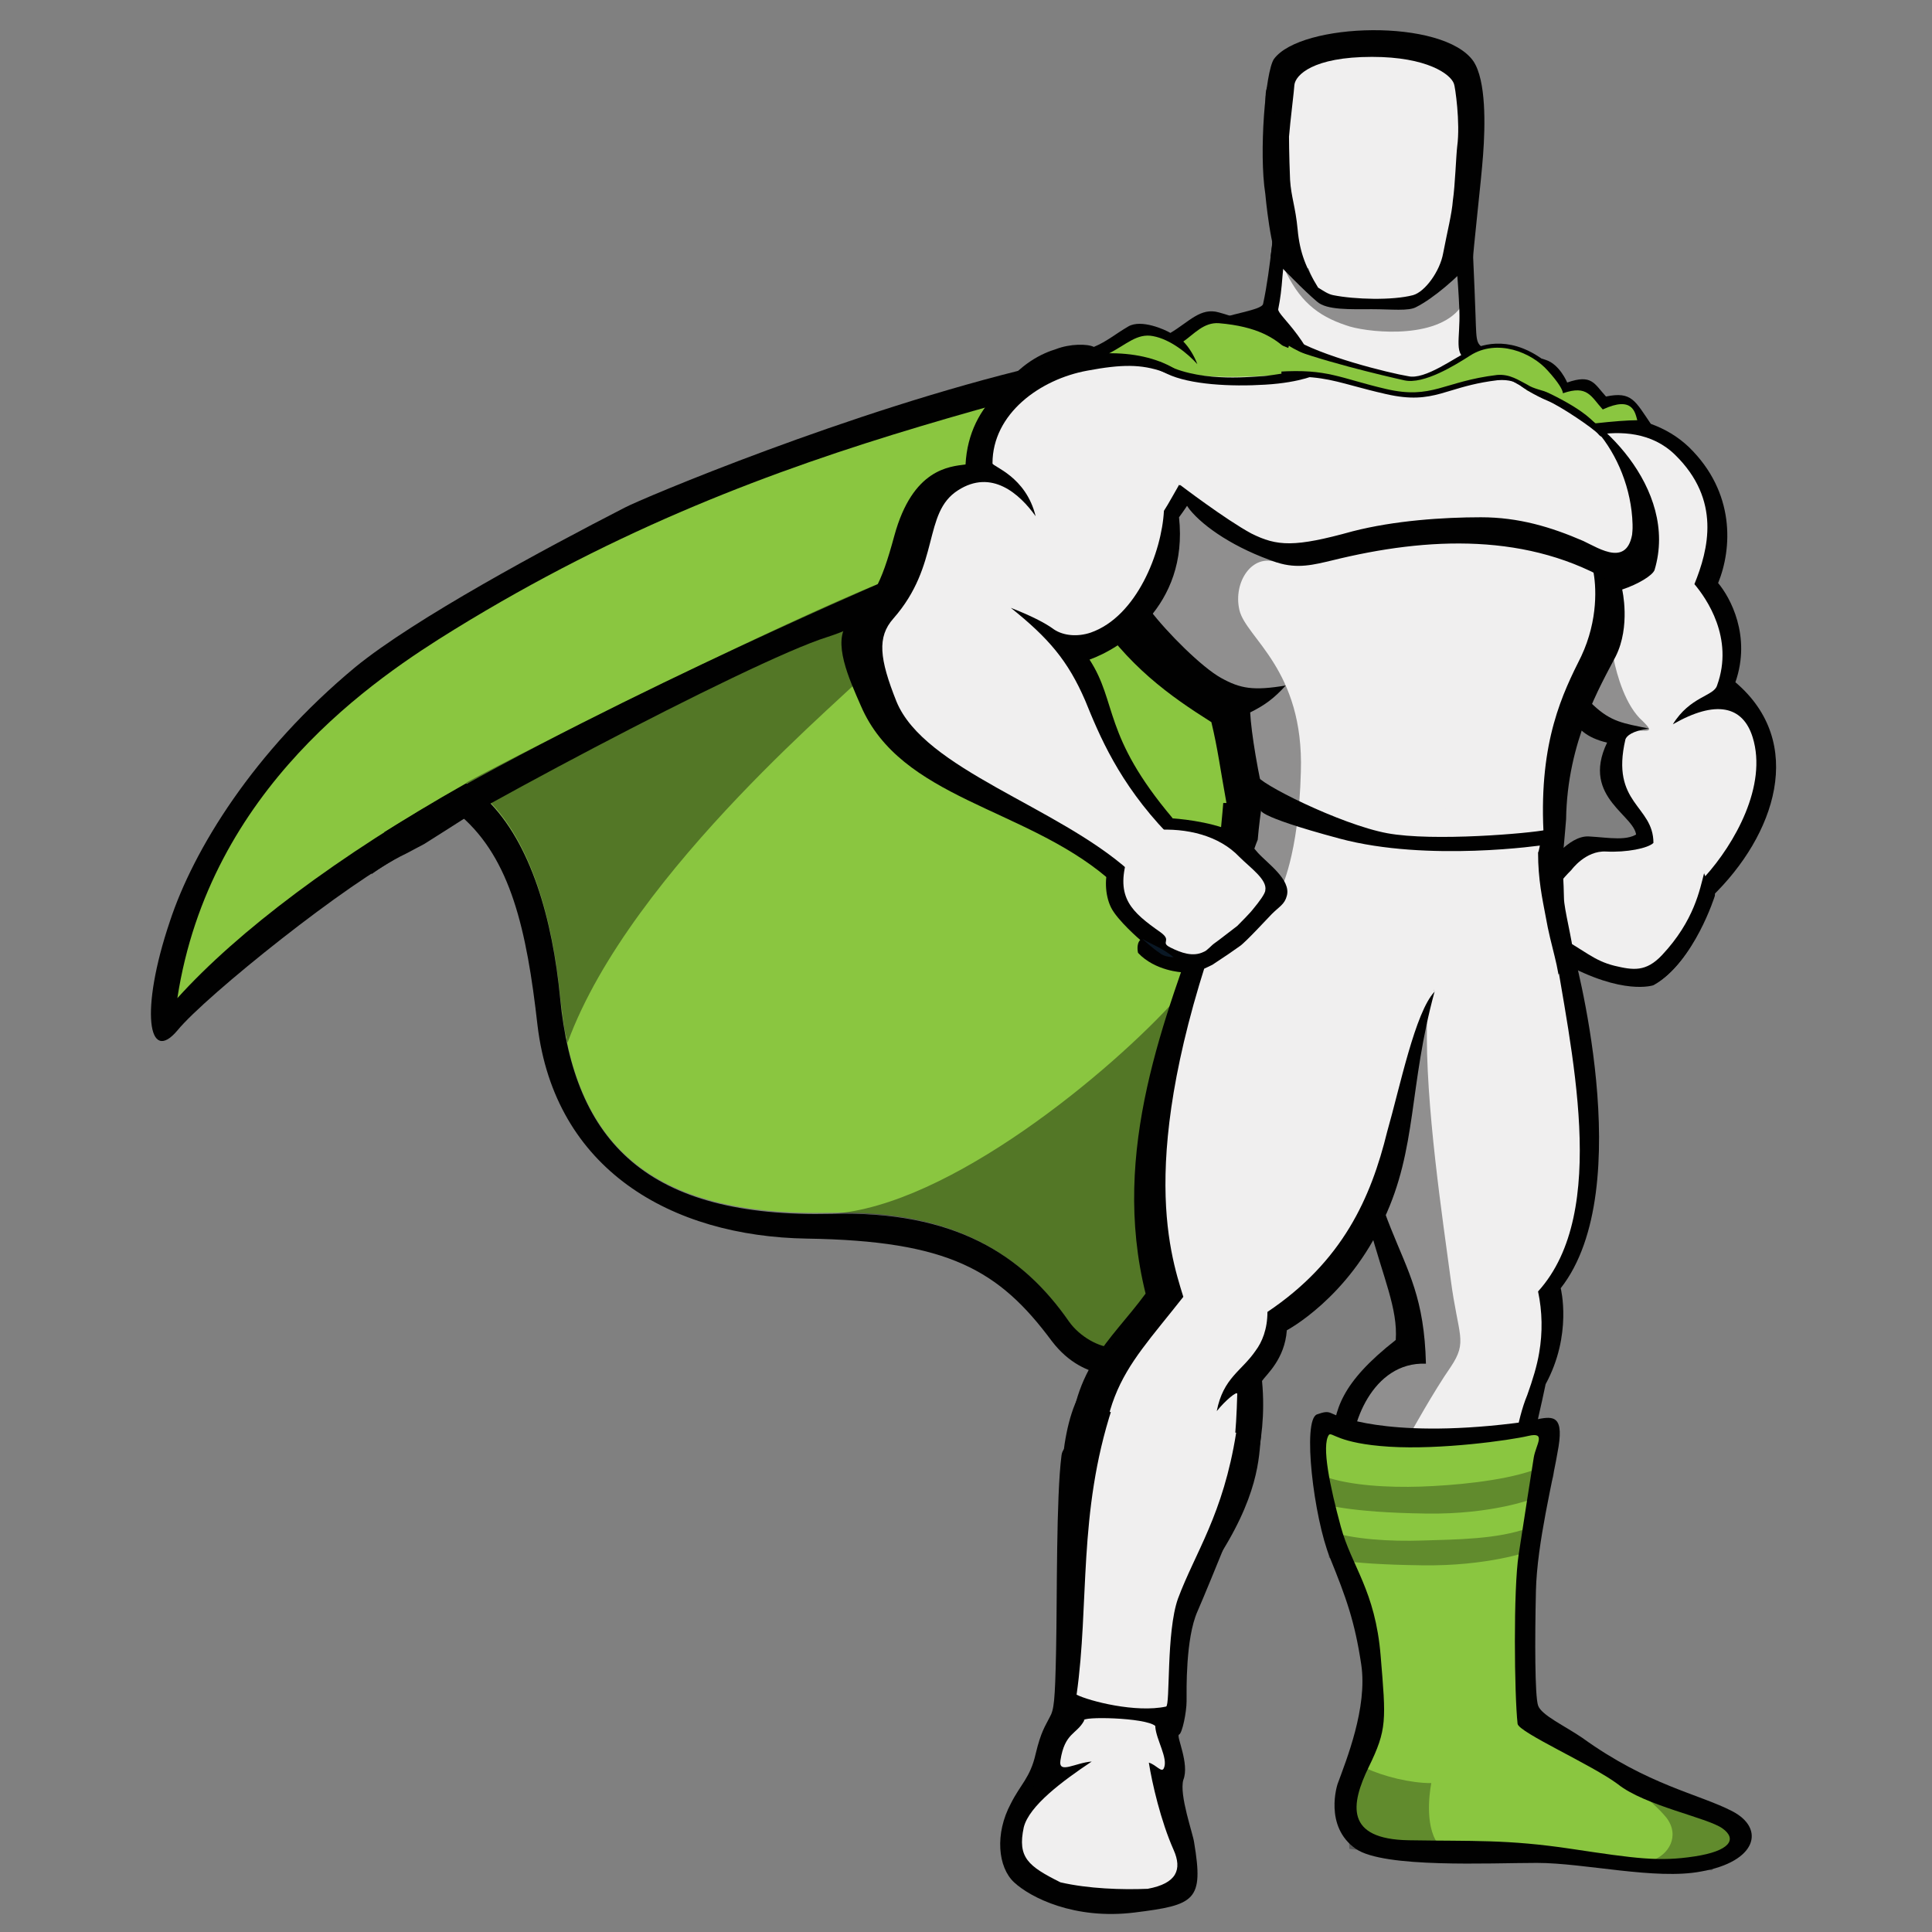 <svg width="80" height="80" viewBox="0 0 80 80" fill="none" xmlns="http://www.w3.org/2000/svg">
<rect x="0" y="0" width="80" height="80" fill="#808080" stroke="none"/>
<g id="gsap-greensock 2">
<g id="Group 3">
<path id="Vector" d="M16.809 35.349C14.532 36.421 8.505 41.243 7.344 42.671C6.138 44.1 5.781 41.868 7.031 38.162C8.013 35.171 10.514 31.108 14.711 27.625C17.166 25.616 22.569 22.715 25.872 21.018C26.542 20.66 35.203 17 42.927 15.169C43.597 14.99 42.124 16.285 41.901 17C40.74 20.393 17.568 34.947 17.568 34.947L16.809 35.349ZM49.446 76.29C49.848 78.701 49.49 78.88 46.99 79.192C44.49 79.505 42.66 78.567 41.99 77.942C41.32 77.317 41.186 75.933 41.856 74.683C42.258 73.879 42.66 73.612 42.883 72.629C43.106 71.692 43.285 71.469 43.463 71.112C43.642 70.799 43.687 70.486 43.731 68.299C43.776 66.111 43.731 62.003 43.955 60.262C44.178 58.477 51.902 61.066 51.902 61.066C51.902 61.066 50.071 65.62 49.58 66.736C49.089 67.852 49.134 69.995 49.134 70.442C49.134 70.888 48.955 71.781 48.821 71.826C48.687 71.87 49.268 73.031 48.999 73.701C48.821 74.326 49.401 75.933 49.446 76.29ZM52.393 8.025C52.125 6.329 52.393 2.98 52.75 2.445C53.866 0.926 59.759 0.748 61.01 2.534C61.545 3.337 61.501 5.213 61.411 6.418C61.322 7.623 61.01 10.213 60.965 11.062C60.92 11.687 54.447 12.669 53.018 10.972C52.616 10.526 52.393 8.025 52.393 8.025ZM65.519 71.96C68.242 73.924 70.341 74.281 71.725 74.996C73.109 75.71 72.751 77.094 70.43 77.496C68.555 77.853 65.608 77.139 63.644 77.139C61.679 77.139 57.304 77.362 56.143 76.558C54.804 75.621 55.384 73.879 55.384 73.879C55.741 72.897 56.634 70.71 56.366 68.924C56.098 67.138 55.741 66.156 55.071 64.504C54.402 62.852 53.911 58.789 54.536 58.566C55.161 58.342 54.982 58.566 55.786 58.744C56.589 58.923 57.482 59.191 59.224 59.191C60.965 59.191 62.885 58.923 63.554 58.789C64.224 58.655 64.76 58.521 64.536 59.905C64.313 61.289 63.644 63.879 63.599 65.888C63.554 67.897 63.554 70.219 63.688 70.62C63.822 71.022 64.805 71.469 65.519 71.96Z" fill="#010101"/>
<path id="Vector_2" d="M55.964 12.49C51.053 16.732 41.543 17.892 27.435 23.339C23.819 24.723 14.175 28.876 11.854 33.206C19.667 28.697 22.569 34.903 23.194 41.287C23.774 47.27 26.765 50.396 34.445 50.217C42.347 50.038 44.758 54.637 46.946 60.039C51.187 39.367 57.974 35.349 62.349 31.822C71.635 24.277 60.206 10.972 55.964 12.49Z" fill="#8AC640"/>
<path id="Vector_3" d="M55.964 12.49C44.178 16.598 32.525 17.625 18.818 26.063C15.559 28.072 8.683 32.626 7.344 41.332C12.344 35.796 23.908 28.831 38.061 24.411C45.204 22.179 50.428 20.705 56.768 18.25C56.322 15.392 56.322 14.276 55.964 12.49Z" fill="#8AC640"/>
<path id="Vector_4" d="M71.01 36.957C71.01 36.957 70.162 39.859 68.465 40.796C68.465 40.796 67.215 41.243 64.715 39.859C64.001 39.457 63.465 38.073 63.51 37.627C63.554 36.555 64.224 36.064 64.224 36.064C64.224 36.064 64.939 34.858 65.787 34.903C66.635 34.947 68.064 35.081 68.51 34.68C68.912 34.233 71.1 35.483 71.01 36.957ZM52.794 8.874C52.794 8.874 52.616 11.151 52.303 12.579C52.259 12.848 50.919 12.981 49.937 13.383C51.812 18.741 63.108 18.696 64.581 16.062C63.867 15.571 62.438 14.812 61.769 14.544C61.099 14.276 61.144 14.321 61.099 13.071C61.054 11.82 60.965 9.499 60.875 8.874C60.786 8.249 53.866 8.249 52.794 8.874Z" fill="#010101"/>
<path id="Vector_5" d="M53.241 8.874C53.241 8.874 53.241 10.168 53.107 11.419C53.062 11.999 53.018 12.356 52.929 12.803C52.884 13.071 54.447 14.142 54.893 16.508C57.036 21.285 61.992 18.919 64.046 16.642C63.331 16.151 62.17 15.481 60.831 14.946C60.161 14.678 60.474 14.097 60.429 12.847C60.385 11.597 60.206 9.767 60.117 9.097C60.027 8.427 54.312 8.249 53.241 8.874Z" fill="#F0EFEF"/>
<path id="Vector_6" d="M52.794 8.874C52.794 8.874 52.75 9.678 52.616 10.615C53.196 11.195 53.955 11.999 54.536 12.49C54.938 12.848 55.92 12.803 56.813 12.803C57.616 12.803 58.331 12.892 58.643 12.714C59.358 12.356 60.385 11.463 60.965 10.794C60.92 9.99 60.876 9.231 60.831 8.874C60.786 8.249 53.866 8.249 52.794 8.874Z" fill="#010101"/>
<path id="Vector_7" d="M56.857 12.267C56.322 12.267 55.696 12.222 55.205 12.133C54.982 12.088 54.759 11.954 54.58 11.865C54.268 11.642 53.955 11.374 53.598 11.106C52.884 10.57 52.839 10.258 52.839 10.124C53.152 7.311 52.75 4.945 52.75 4.945C52.75 4.945 52.437 3.739 54.134 3.427C55.83 3.114 56.857 3.07 56.857 3.07C56.857 3.07 57.929 3.07 59.581 3.427C61.277 3.739 60.965 4.945 60.965 4.945C60.965 4.945 60.563 7.311 60.875 10.124C60.875 10.258 60.831 10.57 60.116 11.106C59.491 11.553 59 12.043 58.509 12.133C58.018 12.222 57.393 12.267 56.857 12.267Z" fill="#010101"/>
<path id="Vector_8" d="M56.857 1.909C53.911 1.909 53.33 2.712 52.482 3.605C52.303 3.829 52.437 5.168 52.75 8.025H53.152C53.152 8.025 52.884 7.222 52.928 6.284C52.973 5.347 53.152 5.391 53.017 5.168C52.839 4.9 52.482 4.454 53.286 4.007C54.089 3.561 55.339 4.364 56.857 4.409C58.375 4.364 59.67 3.561 60.474 4.007C61.277 4.454 60.92 4.9 60.742 5.168C60.563 5.436 60.786 5.347 60.831 6.284C60.875 7.222 60.608 8.025 60.608 8.025H61.009C61.277 5.168 61.456 3.918 61.322 3.695C60.563 2.712 59.804 1.953 56.857 1.909ZM71.01 37.09C71.01 37.09 70.162 39.814 68.51 40.752C68.153 40.573 68.198 40.305 67.885 39.903C67.796 39.77 67.483 39.68 67.349 39.546C67.215 39.412 67.26 39.189 67.037 39.011C66.858 38.832 66.724 38.966 66.546 38.832C66.367 38.653 66.322 38.43 66.188 38.296C66.099 38.207 65.742 38.162 65.653 38.073C65.429 37.85 63.465 37.448 63.554 37.001C63.733 36.331 64.09 35.84 64.09 35.84C64.09 35.84 64.938 34.59 65.786 34.635C66.635 34.68 67.439 34.858 67.885 34.456C68.376 34.01 71.144 35.662 71.01 37.09Z" fill="#010101"/>
<path id="Vector_9" d="M65.206 17.357C65.206 17.357 68.019 16.687 69.939 18.518C71.859 20.393 71.725 22.714 71.144 24.143C71.635 24.723 72.528 26.331 71.859 28.25C74.805 30.751 73.511 34.59 70.876 37.135C70.876 37.135 70.251 34.813 67.751 34.68C67.841 33.787 65.43 33.072 66.546 30.751C64.849 30.349 64.894 29.188 64.626 27.759C64.403 26.331 65.206 17.357 65.206 17.357Z" fill="#010101"/>
<path id="Vector_10" d="M64.179 18.607C64.179 18.607 67.439 16.955 69.358 18.83C71.278 20.705 70.742 22.759 70.162 24.188C70.653 24.768 71.814 26.42 71.1 28.384C70.966 28.831 69.983 28.831 69.269 29.992C71.055 28.965 72.171 29.233 72.573 30.527C73.198 32.536 71.814 34.947 70.608 36.287C70.608 36.242 70.564 36.197 70.564 36.153C70.385 36.823 70.162 38.117 68.823 39.546C68.153 40.26 67.617 40.171 66.858 39.992C65.965 39.769 65.653 39.367 64.403 38.698C63.688 38.296 64.09 37.805 64.09 37.403C64.09 37.314 64.179 37.179 64.313 37.001C64.403 36.778 64.67 36.421 65.072 36.019C65.072 36.019 65.653 35.215 66.501 35.26C67.349 35.304 68.242 35.126 68.465 34.903C68.465 33.34 66.68 33.295 67.305 30.617C67.349 30.483 67.573 30.259 68.287 30.17C67.215 29.947 66.724 29.902 65.965 29.188C65.429 28.697 65.028 28.072 64.894 27.268C64.626 25.884 64.179 18.607 64.179 18.607Z" fill="#F0EFEF"/>
<path id="Vector_11" d="M54.759 15.794C54.491 15.437 53.107 13.651 50.473 12.937C49.714 12.713 49.223 13.338 48.464 13.785C48.24 13.651 47.258 13.205 46.722 13.517C46.187 13.829 45.83 14.142 45.294 14.365C45.026 14.231 44.312 14.231 43.731 14.454C43.151 14.633 42.258 15.035 41.41 16.196C40.874 18.116 50.874 16.687 50.874 16.687L54.759 15.794Z" fill="#010101"/>
<path id="Vector_12" d="M54.848 15.794C53.419 15.303 53.643 13.651 50.473 13.383C49.847 13.338 49.446 13.829 48.999 14.142C49.223 14.365 49.446 14.723 49.58 15.08C49.178 14.633 48.464 14.053 47.749 13.919C47.079 13.785 46.633 14.276 45.919 14.633C46.052 14.767 46.186 14.99 46.365 15.258C45.74 14.857 45.293 14.723 44.445 15.035C43.865 15.213 42.748 15.705 41.9 16.91C41.364 18.83 50.919 16.687 50.919 16.687L54.848 15.794Z" fill="#8AC640"/>
<path id="Vector_13" d="M63.242 16.509C63.242 16.509 63.242 16.017 63.197 15.571C63.197 15.482 62.84 15.258 62.84 15.169L62.751 15.08C62.751 15.08 63.465 14.678 64.001 14.901C64.581 15.08 64.894 15.839 64.894 15.839C65.921 15.482 66.01 15.884 66.501 16.419C67.573 16.196 67.706 16.598 68.376 17.58C68.376 17.58 67.573 17.446 66.01 17.714C64.492 17.937 63.242 16.464 63.242 16.509Z" fill="#010101"/>
<path id="Vector_14" d="M63.063 16.285C63.063 16.285 63.331 16.062 63.242 16.017C63.733 15.749 64.403 15.437 64.715 16.285C65.742 15.928 65.876 16.419 66.367 16.955C67.617 16.375 67.706 17.089 67.796 17.401C67.394 17.401 66.814 17.446 66.01 17.535C64.492 17.759 63.019 16.24 63.063 16.285Z" fill="#8AC640"/>
<path id="Vector_15" d="M47.883 15.169C47.883 15.169 50.428 16.062 52.571 15.928C54.714 15.749 58.375 15.571 60.34 16.732C60.34 16.732 62.349 16.017 64.224 16.508C66.1 16.999 69.537 20.214 68.51 23.607C68.421 23.83 67.841 24.188 67.171 24.411C67.171 24.411 67.528 25.929 66.903 27.179C66.278 28.384 64.894 30.706 64.849 33.921C64.805 34.456 64.716 35.572 64.626 36.108C61.144 35.974 55.786 34.679 50.518 34.769C50.562 34.189 50.607 33.831 50.652 33.251H50.785C50.517 31.777 50.428 31.018 50.16 29.902C48.464 28.831 46.678 27.581 45.16 25.214C43.687 22.848 47.883 15.169 47.883 15.169ZM65.117 39.278C65.117 39.278 67.885 49.19 64.626 53.342C64.626 53.342 65.117 55.262 64.001 57.316C63.822 58.209 63.599 59.012 63.465 59.905C62.885 63.611 61.902 65.173 61.635 71.111L58.956 71.067C58.956 71.067 58.643 66.781 57.705 64.504C57.17 63.209 55.071 61.468 55.161 59.727C55.25 58.387 55.518 57.271 57.795 55.485C57.974 52.896 55.384 50.44 55.786 40.796L65.117 39.278Z" fill="#010101"/>
<path id="Vector_16" d="M64.314 38.876C65.028 43.43 66.68 50.172 63.688 53.476C63.865 54.313 63.88 55.177 63.733 56.02C63.644 56.556 63.465 57.137 63.242 57.762C62.795 58.833 62.617 60.396 62.483 61.333C61.902 65.039 61.902 65.218 61.635 71.156L58.956 71.111C58.956 71.111 58.643 66.825 57.705 64.548C57.17 63.254 56.054 62.137 55.964 60.396C55.875 59.057 56.813 56.378 59.045 56.467C58.911 51.065 56.411 52.136 55.741 40.885L64.314 38.876ZM47.883 15.169C47.883 15.169 48.866 15.482 49.937 15.571C51.009 15.66 52.169 15.571 53.196 15.526C55.339 15.348 58.375 15.124 60.384 16.285C60.384 16.285 61.501 15.928 62.706 16.017C63.242 16.062 63.778 16.508 64.403 16.687C66.367 17.178 68.242 20.437 67.394 23.384C67.305 23.607 66.679 23.384 65.965 23.607C66.099 24.232 66.188 25.661 65.474 27.179C64.715 28.697 63.733 30.662 63.911 34.412C59.223 34.189 57.125 33.876 52.482 33.653C52.08 32.001 51.812 30.349 51.767 29.501C52.392 29.188 52.749 28.921 53.241 28.385C51.901 28.608 51.365 28.518 50.562 28.072C49.758 27.625 48.329 26.197 47.615 25.259C47.526 25.17 47.035 26.643 45.919 26.688C45.517 26.108 47.213 24.456 46.901 23.831C45.785 21.553 47.883 15.169 47.883 15.169Z" fill="#F0EFEF"/>
<path id="Vector_17" d="M64.67 35.171C64.67 35.171 64.76 36.778 64.76 37.18C64.76 37.626 65.117 38.965 65.161 39.591C64.67 40.439 62.527 42.359 58.643 43.073C54.803 43.877 49.714 37.85 49.714 37.85C49.848 37.269 50.294 35.572 50.607 34.68C50.651 34.59 50.74 34.367 50.74 34.278C51.142 33.697 64.67 35.171 64.67 35.171Z" fill="#010101"/>
<path id="Vector_18" d="M63.688 35.305C63.688 36.421 63.867 37.225 64.001 37.939C64.224 39.234 64.581 40.082 64.581 40.93C64.581 43.52 61.188 43.073 58.33 43.163C54.491 43.966 51.232 37.939 51.232 37.939C51.499 36.912 51.678 35.752 52.08 34.769C52.124 34.233 52.214 33.564 52.258 33.251C57.705 33.251 61.545 33.564 63.777 33.787C63.867 34.278 63.778 35.126 63.688 35.305Z" fill="#F0EFEF"/>
<path id="Vector_19" d="M59.402 41.064C59.402 41.064 57.036 35.796 49.937 37.359C48.24 42.136 45.963 47.627 47.437 53.565C45.963 55.575 44.267 56.691 44.267 60.396C44.267 64.102 44.445 64.727 44.445 64.727L49.669 64.995C49.669 64.995 51.365 62.808 52.035 60.441C52.214 59.771 52.392 58.566 52.258 57.182C52.437 56.914 53.196 56.289 53.285 55.084C53.285 55.084 55.83 53.744 57.304 50.485C58.688 47.538 58.331 44.993 59.402 41.064Z" fill="#010101"/>
<path id="Vector_20" d="M59.402 41.064C59.268 40.573 57.482 35.751 50.874 37.18C46.99 47.538 48.419 51.824 48.999 53.699C46.365 57.047 45.16 57.762 45.696 64.548H49.178C50.785 62.003 51.143 61.066 51.232 57.717C51.232 57.583 50.741 57.985 50.383 58.432C50.652 57.048 51.41 56.78 51.991 55.931C52.259 55.574 52.482 55.038 52.482 54.324C55.607 52.226 56.768 49.592 57.438 46.868C57.974 44.993 58.598 41.912 59.402 41.064Z" fill="#F0EFEF"/>
<path id="Vector_21" d="M48.374 33.876C48.374 33.876 49.58 33.921 50.652 34.278C51.678 34.635 51.678 34.858 52.08 35.305C52.482 35.752 53.464 36.421 53.286 37.09C53.196 37.448 52.973 37.537 52.661 37.85C52.527 37.983 51.544 39.055 51.321 39.189C51.187 39.278 51.009 39.412 50.875 39.501L50.205 39.948C49.759 40.171 49.446 40.305 48.955 40.261C48.955 40.261 47.839 40.216 47.124 39.457C47.124 39.457 47.035 39.1 47.214 38.921C47.214 38.921 46.276 38.117 46.008 37.582C45.74 37.046 45.74 36.287 45.919 35.885C46.008 35.483 47.749 34.367 48.374 33.876ZM49.491 77.317L49.357 78.434C49.357 78.434 48.955 78.925 45.964 78.88C42.928 78.835 42.124 77.898 41.856 77.407L41.678 76.246C41.678 76.246 42.258 75.398 42.392 75.398C43.374 75.487 46.723 76.826 49.045 77.183C49.267 77.183 49.312 77.273 49.491 77.317ZM55.964 75.04C55.964 75.531 55.92 75.531 55.92 76.023C56.455 76.424 57.795 76.648 60.34 76.603C64.045 76.514 67.483 77.719 71.68 77.005L71.725 76.201L71.323 76.156L56.455 74.951L55.964 75.04Z" fill="#010101"/>
<path id="Vector_22" d="M59.224 76.603H60.34C62.751 76.514 65.028 77.049 67.483 77.183C68.778 77.139 70.385 76.826 70.251 75.889L57.572 74.817C56.813 75.665 57.393 76.38 59.224 76.603ZM44.669 57.807C45.071 58.075 47.794 59.682 52.214 59.459C52.125 60.307 52.169 61.959 50.205 64.861C49.223 66.29 48.374 68.79 48.196 71.96C48.24 72.674 48.642 73.299 48.106 74.237C48.285 74.817 48.999 75.978 49.357 76.692C49.714 77.407 49.892 78.21 47.526 78.255C45.115 78.299 41.231 78.032 41.767 76.157C42.035 75.174 42.794 74.148 42.883 73.746C42.972 73.344 42.972 72.138 43.731 71.335C44.401 69.102 44.178 66.959 44.044 64.95C43.82 62.852 43.776 59.503 44.669 57.807ZM48.821 21.419C51.991 17.178 49.312 13.785 44.222 14.812C42.169 15.213 40.115 16.642 39.981 19.232C39.311 19.321 37.793 19.41 37.034 22.178C36.454 24.321 36.141 24.723 35.114 25.795C34.445 26.554 35.159 28.116 35.65 29.233C37.302 33.072 42.392 33.429 45.83 36.331C46.99 36.019 48.196 34.724 48.553 33.876C45.651 30.438 46.276 29.099 45.115 27.313C46.365 26.866 49.223 25.125 48.821 21.419Z" fill="#010101"/>
<path id="Vector_23" d="M48.196 21.152C48.374 20.884 48.687 20.303 48.821 20.08C48.866 20.035 49.357 20.884 49.401 20.839C50.607 18.875 50.919 16.017 49.535 15.749C49.222 15.704 48.642 15.571 48.151 15.392C47.258 15.079 46.455 15.079 45.026 15.347C43.061 15.704 41.097 17.133 41.097 19.187C41.097 19.321 42.481 19.723 42.883 21.375C42.213 20.437 41.052 19.41 39.668 20.303C38.195 21.241 38.954 23.384 36.989 25.616C36.319 26.375 36.409 27.268 37.123 29.054C38.284 31.867 43.776 33.385 46.767 36.063C47.481 35.751 47.972 35.036 48.329 34.501C46.32 32.402 45.517 30.438 44.936 29.009C44.222 27.357 43.418 26.42 41.856 25.169C42.659 25.482 43.285 25.794 43.641 26.062C44.043 26.33 44.623 26.375 45.16 26.196C47.08 25.527 48.106 22.848 48.196 21.152Z" fill="#F0EFEF"/>
<path id="Vector_24" d="M67.617 21.866C67.483 23.563 66.233 22.714 65.564 22.402C64.224 21.821 62.885 21.419 61.322 21.419C59.759 21.419 57.75 21.553 56.009 22C53.598 22.67 52.884 22.625 51.812 22.089C50.741 21.509 48.866 20.08 48.866 20.08C48.866 20.08 48.821 20.526 49.268 21.107C49.848 21.821 51.143 22.714 52.884 23.294C53.732 23.563 54.402 23.384 55.161 23.205C59.135 22.223 63.331 22.044 66.858 24.188C67.037 24.277 67.662 24.009 67.93 23.607C68.287 23.027 67.617 21.866 67.617 21.866Z" fill="#010101"/>
<path id="Vector_25" d="M47.303 38.876C47.66 39.1 48.106 39.234 48.597 39.635C48.597 39.635 48.196 39.635 48.017 39.457C47.794 39.323 47.347 38.921 47.303 38.876Z" fill="#0A1825"/>
<path id="Vector_26" d="M60.206 3.472C60.072 3.07 59.089 2.355 56.813 2.355C54.357 2.355 53.643 3.114 53.598 3.516C53.598 3.65 53.419 5.079 53.375 5.659C53.375 5.659 53.375 6.373 53.419 7.445C53.464 8.159 53.643 8.561 53.732 9.499C53.821 10.481 54.089 11.106 54.58 11.91C54.803 12.043 54.982 12.177 55.205 12.222C56.098 12.401 57.661 12.445 58.509 12.222C59 12.088 59.625 11.24 59.759 10.481C59.938 9.543 60.116 8.874 60.161 8.293C60.25 7.713 60.295 6.418 60.34 6.061C60.474 5.079 60.25 3.561 60.206 3.472Z" fill="#F0EFEF"/>
<path id="Vector_27" d="M55.518 58.655C55.518 58.655 57.884 59.682 63.733 58.789C63.733 58.789 62.081 67.093 62.84 71.245C62.84 71.245 63.599 72.317 69.225 74.371C69.225 74.371 71.725 74.996 71.636 76.246C71.636 76.246 71.725 76.514 68.689 76.424C65.653 76.335 62.796 75.799 60.786 75.799C58.777 75.799 56.634 75.888 56.277 75.308C55.875 74.772 56.366 73.388 56.947 72.585C57.572 71.737 57.393 71.111 57.349 69.593C57.214 65.62 54.178 61.512 55.518 58.655Z" fill="#010101"/>
<path id="Vector_28" d="M55.027 59.414C54.714 59.861 55.071 61.557 55.518 63.209C55.964 64.861 56.947 65.843 57.17 68.567C57.393 71.245 57.438 71.603 56.678 73.165C55.919 74.727 55.696 76.156 58.33 76.201C60.964 76.246 62.393 76.156 65.072 76.558C67.751 76.96 68.689 77.094 70.162 76.871C71.635 76.648 71.948 76.156 71.323 75.71C70.698 75.263 68.108 74.772 66.992 73.879C65.92 73.076 62.885 71.736 62.84 71.379C62.706 70.174 62.661 65.798 62.885 64.37C63.108 62.941 63.42 60.887 63.51 60.351C63.599 59.816 64.045 59.28 63.286 59.458C62.528 59.637 59.67 60.039 57.527 59.905C55.384 59.771 55.161 59.28 55.027 59.414Z" fill="#8AC640"/>
<path id="Vector_29" opacity="0.3" d="M56.545 73.21C57.304 73.567 58.42 73.835 59.268 73.835C59.268 73.835 58.956 75.308 59.447 76.201C59.938 77.094 55.875 76.558 55.875 76.558L55.697 73.388L56.545 73.21ZM68.376 77.049C69.091 76.826 69.582 76.023 69.001 75.264C68.376 74.505 67.841 74.371 68.644 74.326C69.448 74.281 72.394 76.067 72.394 76.067L70.876 77.451L68.376 77.049ZM54.893 61.155C55.92 61.512 57.482 61.602 58.822 61.557C60.161 61.512 62.17 61.334 63.465 60.887C64.76 60.441 64.224 61.378 64.224 61.378L63.51 62.048C63.51 62.048 61.813 62.718 59.045 62.673C55.786 62.629 54.803 62.272 54.803 62.272L54.893 61.155ZM54.982 63.388C56.009 63.745 57.572 63.834 58.911 63.789C60.25 63.745 62.036 63.745 63.331 63.254C63.867 63.075 63.554 63.834 63.554 63.834L63.331 64.236C63.331 64.236 61.59 64.861 58.866 64.816C55.607 64.772 55.027 64.504 55.027 64.504L54.982 63.388Z" fill="#010101"/>
<path id="Vector_30" d="M52.035 32.09C52.035 32.403 55.518 34.144 57.438 34.501C59.358 34.858 63.376 34.501 64.001 34.367L63.911 34.992C63.911 34.992 59.134 35.707 55.473 34.725C51.812 33.742 52.214 33.519 52.214 33.519L52.035 32.09Z" fill="#010101"/>
<path id="Vector_31" d="M44.579 70.174C45.115 70.442 47.035 70.933 48.285 70.665C48.463 70.62 48.285 67.584 48.776 66.2C49.49 64.28 50.651 62.718 51.187 59.325C49.312 59.146 47.169 58.655 46.053 58.298C44.624 62.673 45.115 66.423 44.579 70.174ZM47.571 72.987C47.883 73.076 48.106 73.433 48.196 73.21C48.374 72.808 47.883 72.049 47.839 71.514V71.469C47.437 71.112 44.713 71.067 44.892 71.246C44.58 71.826 44.089 71.737 43.91 72.897C43.821 73.478 44.535 72.987 45.205 72.942C43.999 73.746 42.615 74.773 42.392 75.665C42.124 76.916 42.571 77.273 43.91 77.943C45.071 78.211 46.455 78.255 47.526 78.211C48.732 77.987 48.955 77.407 48.598 76.603C48.062 75.398 47.705 73.835 47.571 72.987Z" fill="#F0EFEF"/>
<path id="Vector_32" d="M48.062 14.99C49.535 15.839 51.589 15.616 52.348 15.571C52.527 15.571 54.313 15.258 54.402 15.303C54.58 15.347 54.58 15.481 54.58 15.481C54.58 15.481 53.91 15.838 52.393 15.928C50.964 16.017 49.267 15.928 48.33 15.481C47.214 14.99 48.062 14.99 48.062 14.99ZM63.242 15.839C63.51 16.017 65.251 16.687 66.01 17.491C66.68 18.205 66.323 18.16 66.188 17.982C66.01 17.758 64.626 16.821 64.09 16.598C63.554 16.375 62.885 15.973 62.885 15.883C62.885 15.794 63.242 15.839 63.242 15.839Z" fill="#010101"/>
<path id="Vector_33" d="M47.839 34.367C49.133 34.278 50.473 34.59 51.321 35.483C51.767 35.93 52.482 36.421 52.393 36.867C52.393 37.001 52.125 37.358 51.902 37.626C51.768 37.805 51.366 38.206 51.232 38.341C51.053 38.474 50.428 38.966 50.294 39.055C50.16 39.144 49.982 39.368 49.848 39.412C49.401 39.636 48.91 39.457 48.464 39.234C48.017 39.011 48.553 38.966 48.062 38.609C46.857 37.76 46.187 37.18 46.678 35.528C46.722 35.215 47.214 34.858 47.839 34.367Z" fill="#F0EFEF"/>
<path id="Vector_34" opacity="0.4" d="M36.454 24.143C32.435 25.75 22.211 30.84 19.309 32.403C21.72 33.921 22.836 37.582 23.194 41.287C23.238 41.645 23.283 41.957 23.328 42.314C23.372 42.627 23.417 42.85 23.461 42.984C23.461 43.029 23.461 43.118 23.506 43.163C26.14 35.975 35.56 28.385 35.918 27.804C36.096 27.536 35.694 26.375 36.32 25.26C37.123 23.83 38.686 23.205 36.454 24.143ZM46.008 57.851C48.062 53.744 48.106 49.815 48.062 45.216C48.062 43.296 49.446 40.573 48.732 41.332C46.053 44.323 39.311 49.949 34.445 50.261C41.276 50.038 43.954 53.476 46.008 57.851Z" fill="#010101"/>
<path id="Vector_35" d="M15.38 36.198C17.925 34.367 31.096 27.358 34.266 26.375C37.436 25.348 36.454 24.143 36.454 24.143C36.454 24.143 23.595 29.679 15.916 34.456" fill="#010101"/>
<path id="Vector_36" opacity="0.4" d="M52.884 23.295C51.857 22.893 51.053 24.099 51.321 25.259C51.589 26.42 54 27.715 53.866 31.956C53.777 35.439 53.017 36.867 53.017 36.867L51.321 34.725C51.321 34.725 51.053 29.902 50.473 29.188C49.892 28.474 48.062 27.179 47.347 26.509C46.633 25.84 48.151 24.947 48.062 23.697C47.973 22.491 48.821 20.08 48.821 20.08L52.884 23.295ZM59.09 42.314C59 45.663 59.76 50.618 60.072 52.985C60.384 55.351 60.786 55.53 60.072 56.601C59.358 57.628 58.42 59.325 58.42 59.325L55.339 59.057C55.339 59.057 57.795 55.931 57.928 55.351C58.062 54.771 56.678 50.351 56.678 50.351L59.09 42.314ZM53.152 11.062C53.777 12.445 54.536 13.07 55.741 13.472C56.455 13.74 59.268 14.098 60.384 12.847C60.875 12.267 60.563 10.704 60.563 10.704L58.018 12.758L54.58 12.133L54.178 11.106L53.152 11.062Z" fill="#010101"/>
<path id="Vector_37" d="M53.419 14.142C54.58 14.901 57.482 15.616 58.286 15.749C59.089 15.928 60.384 14.901 61.009 14.633C61.679 14.321 62.84 14.142 64.179 15.348C64.313 15.482 63.867 16.062 63.867 16.062C63.822 16.017 63.554 16.017 63.197 15.839C62.84 15.66 62.527 15.526 61.992 15.571C59.759 15.839 59.402 16.598 57.438 16.151C55.473 15.704 54.982 15.347 53.062 15.437" fill="#8AC640"/>
<path id="Vector (Stroke)" fill-rule="evenodd" clip-rule="evenodd" d="M55.937 15.347C54.966 15.057 53.928 14.682 53.324 14.288L53.514 13.997C54.072 14.361 55.065 14.723 56.036 15.014C57.003 15.303 57.922 15.513 58.314 15.578C58.318 15.579 58.321 15.579 58.324 15.58C58.482 15.615 58.68 15.593 58.911 15.522C59.14 15.451 59.386 15.337 59.633 15.205C59.846 15.091 60.056 14.967 60.253 14.85C60.284 14.832 60.314 14.814 60.345 14.796C60.563 14.667 60.77 14.547 60.938 14.475C61.296 14.308 61.786 14.177 62.365 14.249C62.946 14.321 63.603 14.595 64.296 15.219C64.298 15.22 64.3 15.223 64.302 15.225C64.361 15.284 64.377 15.357 64.378 15.413C64.379 15.468 64.367 15.522 64.353 15.568C64.324 15.66 64.273 15.758 64.223 15.843C64.172 15.93 64.118 16.011 64.077 16.069C64.056 16.099 64.038 16.123 64.025 16.14C64.019 16.149 64.014 16.156 64.01 16.16C64.009 16.163 64.007 16.165 64.006 16.166L64.005 16.168L64.005 16.168L64.005 16.168C64.004 16.168 64.004 16.168 63.867 16.062L64.004 16.168C63.974 16.208 63.928 16.232 63.878 16.235C63.84 16.238 63.803 16.228 63.771 16.207C63.767 16.206 63.761 16.204 63.752 16.202C63.736 16.198 63.717 16.194 63.693 16.189L63.692 16.189C63.668 16.183 63.64 16.177 63.609 16.17C63.484 16.14 63.314 16.091 63.119 15.994C62.775 15.822 62.497 15.704 62.009 15.744C61.168 15.845 60.606 16.015 60.106 16.166C59.953 16.212 59.807 16.256 59.66 16.297C59.022 16.471 58.413 16.551 57.399 16.32C56.855 16.197 56.427 16.081 56.052 15.98C55.055 15.711 54.443 15.546 53.07 15.61L53.054 15.263C54.484 15.197 55.153 15.377 56.171 15.651C56.542 15.751 56.959 15.864 57.476 15.982C58.427 16.198 58.978 16.122 59.568 15.961C59.704 15.924 59.844 15.882 59.992 15.837C60.496 15.685 61.095 15.503 61.971 15.398C61.973 15.398 61.975 15.398 61.977 15.398C62.559 15.349 62.906 15.499 63.275 15.683L63.275 15.683C63.437 15.764 63.58 15.805 63.689 15.832C63.717 15.838 63.743 15.844 63.767 15.849L63.77 15.85C63.78 15.852 63.791 15.854 63.801 15.857C63.838 15.804 63.883 15.737 63.923 15.667C63.969 15.59 64.004 15.518 64.021 15.464C64.023 15.456 64.025 15.45 64.027 15.444C63.394 14.886 62.814 14.655 62.322 14.594C61.819 14.531 61.395 14.645 61.083 14.791C61.081 14.792 61.08 14.792 61.078 14.793C60.934 14.855 60.746 14.963 60.522 15.095C60.492 15.113 60.462 15.131 60.431 15.149C60.234 15.266 60.017 15.394 59.796 15.512C59.541 15.648 59.273 15.774 59.014 15.854C58.758 15.933 58.495 15.973 58.253 15.92C57.84 15.851 56.909 15.637 55.937 15.347ZM63.779 16.21C63.78 16.21 63.78 16.21 63.778 16.209C63.778 16.209 63.778 16.209 63.779 16.21Z" fill="#010101"/>
<path id="Vector_38" d="M53.017 14.276C54.491 14.901 57.348 15.571 58.152 15.749C58.956 15.928 60.25 15.124 60.875 14.723C61.992 14.008 63.42 14.589 64.09 15.348C64.536 15.839 64.715 16.151 64.715 16.285C64.715 16.464 64.18 16.285 64.18 16.285C63.867 16.151 63.51 16.107 63.242 15.928C62.885 15.749 62.528 15.482 61.992 15.526C59.76 15.794 59.313 16.553 57.393 16.107C55.474 15.66 54.982 15.258 52.929 15.392" fill="#8AC640"/>
<path id="Vector_39" d="M46.097 55.976C46.008 55.887 46.187 55.798 46.097 55.798C45.517 55.798 44.713 55.351 44.267 54.726C42.347 51.958 39.534 50.127 34.444 50.261C26.81 50.44 23.774 47.315 23.193 41.332C22.881 38.073 21.988 34.903 20.157 33.117L19.086 33.787C21.139 35.573 21.809 38.475 22.256 42.448C22.97 48.431 27.792 51.199 33.417 51.288C39.266 51.378 41.365 52.583 43.552 55.53C44.267 56.468 45.07 56.78 45.695 56.914L46.097 55.976Z" fill="#010101"/>
<path id="Vector_40" opacity="0.4" d="M66.814 27.268C66.948 27.938 67.305 29.233 68.019 29.858C68.332 30.17 68.376 30.259 68.108 30.259C67.84 30.259 65.876 30.17 65.876 30.17L65.34 29.233L66.814 27.268Z" fill="#010101"/>
</g>
</g>
</svg>
